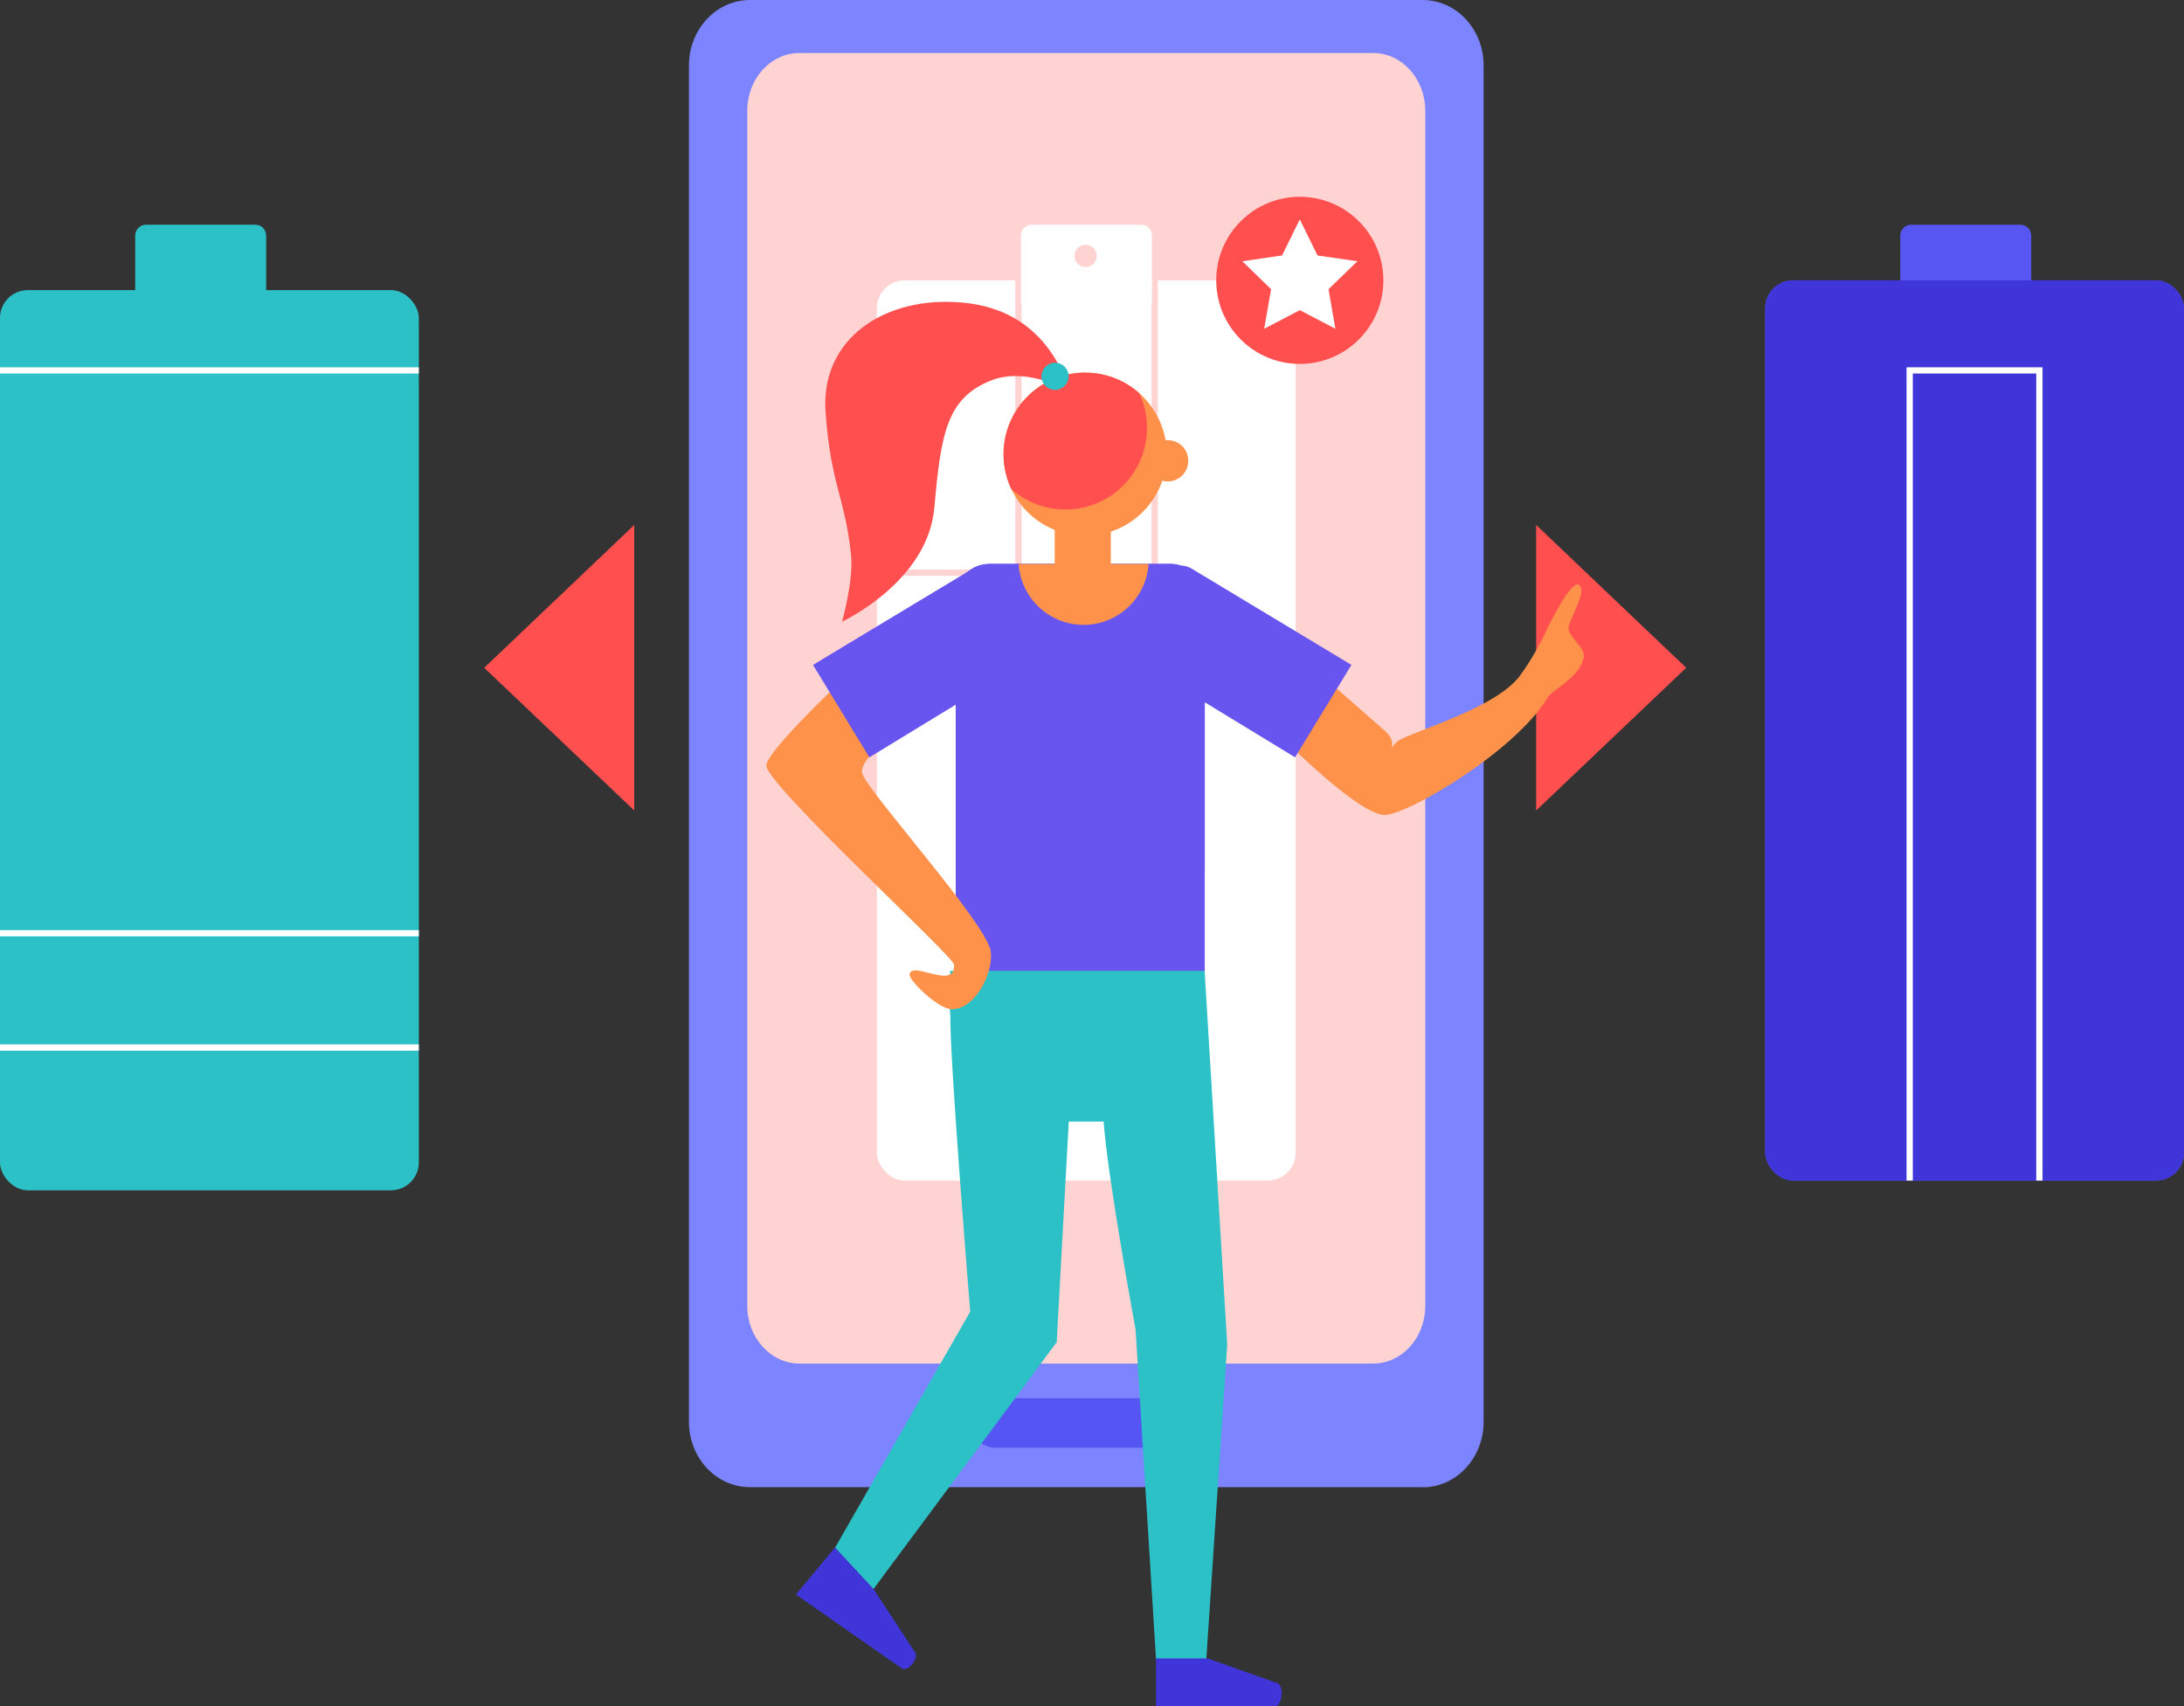 <?xml version="1.0" encoding="UTF-8"?>
<svg id="Layer_2" data-name="Layer 2" xmlns="http://www.w3.org/2000/svg" xmlns:xlink="http://www.w3.org/1999/xlink" viewBox="0 0 142.94 111.69">
  <rect x="0" y="0" width="142.94" height="111.69" fill="#333333" stroke="none"/>
  <defs>
    <style>
      .cls-1 {
        fill: #ffd3d2;
      }

      .cls-2 {
        fill: #fff;
      }

      .cls-3 {
        fill: #ff4f4f;
      }

      .cls-4 {
        clip-path: url(#clippath-2);
      }

      .cls-5 {
        clip-path: url(#clippath-1);
      }

      .cls-6 {
        fill: #fe924a;
      }

      .cls-7 {
        fill: #5756f2;
      }

      .cls-8 {
        fill: #6855ef;
      }

      .cls-9 {
        clip-path: url(#clippath);
      }

      .cls-10 {
        fill: #7c84ff;
      }

      .cls-11 {
        fill: none;
      }

      .cls-12 {
        clip-path: url(#clippath-3);
      }

      .cls-13 {
        fill: #2cc1c7;
      }

      .cls-14 {
        fill: #4035d8;
      }

      .cls-15 {
        fill: #5555f3;
      }
    </style>
    <clipPath id="clippath">
      <rect class="cls-11" y="18.35" width="27.41" height="58.92" rx="1.82" ry="1.82"/>
    </clipPath>
    <clipPath id="clippath-1">
      <rect class="cls-14" x="115.53" y="18.35" width="27.41" height="58.92" rx="1.82" ry="1.82"/>
    </clipPath>
    <clipPath id="clippath-2">
      <rect class="cls-8" x="62.55" y="36.91" width="16.3" height="22.34" rx="2.21" ry="2.21"/>
    </clipPath>
    <clipPath id="clippath-3">
      <circle class="cls-6" cx="71.02" cy="29.73" r="5.34"/>
    </clipPath>
  </defs>
  <g id="Layer_1-2" data-name="Layer 1">
    <g>
      <path class="cls-10" d="m93.11,97.34h-44.03c-2.21,0-3.99-1.92-3.99-4.28V4.28c0-2.36,1.79-4.28,3.99-4.28h44.03c2.21,0,3.99,1.92,3.99,4.28v88.79c0,2.36-1.79,4.28-3.99,4.28Z"/>
      <path class="cls-1" d="m89.87,89.25h-37.55c-1.88,0-3.41-1.69-3.41-3.77V7.24c0-2.08,1.52-3.77,3.41-3.77h37.55c1.88,0,3.41,1.69,3.41,3.77v78.24c0,2.08-1.52,3.77-3.41,3.77Z"/>
      <path class="cls-15" d="m78.65,93.14c0,.89-.72,1.62-1.62,1.62h-11.87c-.89,0-1.62-.72-1.62-1.62h0c0-.89.72-1.62,1.62-1.62h11.87c.89,0,1.62.72,1.62,1.62h0Z"/>
      <rect class="cls-2" x="57.39" y="18.35" width="27.41" height="58.92" rx="1.82" ry="1.82"/>
      <rect class="cls-13" y="18.99" width="27.41" height="58.92" rx="1.82" ry="1.82"/>
      <polygon class="cls-3" points="41.51 53.05 31.69 43.71 41.51 34.36 41.51 53.05"/>
      <polygon class="cls-3" points="100.54 53.05 110.36 43.71 100.54 34.36 100.54 53.05"/>
      <polygon class="cls-1" points="66.86 37.69 56.15 37.69 56.15 37.28 66.45 37.28 66.45 17.34 66.86 17.34 66.86 37.69"/>
      <rect class="cls-1" x="75.37" y="16.62" width=".41" height="65.62"/>
      <path class="cls-2" d="m74.69,20.4h-7.17c-.39,0-.7-.32-.7-.71v-4.27c0-.39.32-.71.7-.71h7.17c.39,0,.7.32.7.71v4.27c0,.39-.32.71-.7.71Z"/>
      <path class="cls-2" d="m73.64,16.78c0,.2-.12.37-.27.37h-4.53c-.15,0-.27-.17-.27-.37h0c0-.2.12-.37.27-.37h4.53c.15,0,.27.17.27.37h0Z"/>
      <path class="cls-1" d="m71.78,16.75c0,.4-.33.73-.73.73s-.73-.33-.73-.73.33-.73.73-.73.73.33.73.73Z"/>
      <path class="cls-13" d="m16.72,20.4h-7.17c-.39,0-.7-.32-.7-.71v-4.27c0-.39.32-.71.7-.71h7.17c.39,0,.7.32.7.71v4.27c0,.39-.32.71-.7.71Z"/>
      <path class="cls-13" d="m15.67,16.78c0,.2-.12.37-.27.37h-4.53c-.15,0-.27-.17-.27-.37h0c0-.2.12-.37.27-.37h4.53c.15,0,.27.17.27.37h0Z"/>
      <path class="cls-13" d="m13.81,16.75c0,.4-.33.73-.73.73s-.73-.33-.73-.73.33-.73.73-.73.73.33.73.73Z"/>
      <g class="cls-9">
        <rect class="cls-2" x="-2.4" y="24.04" width="36.98" height=".41"/>
        <rect class="cls-2" x="-2.4" y="60.88" width="36.98" height=".41"/>
        <rect class="cls-2" x="-2.4" y="68.36" width="36.98" height=".41"/>
      </g>
      <rect class="cls-7" x="115.53" y="18.35" width="27.41" height="58.92" rx="1.82" ry="1.82"/>
      <path class="cls-7" d="m132.24,20.4h-7.17c-.39,0-.7-.32-.7-.71v-4.27c0-.39.32-.71.7-.71h7.17c.39,0,.7.32.7.71v4.27c0,.39-.32.71-.7.71Z"/>
      <path class="cls-7" d="m131.19,16.78c0,.2-.12.37-.27.37h-4.53c-.15,0-.27-.17-.27-.37h0c0-.2.12-.37.27-.37h4.53c.15,0,.27.17.27.37h0Z"/>
      <path class="cls-7" d="m129.34,16.75c0,.4-.33.73-.73.73s-.73-.33-.73-.73.33-.73.73-.73.73.33.73.73Z"/>
      <path class="cls-3" d="m90.54,18.35c0,3.02-2.45,5.47-5.47,5.47s-5.47-2.45-5.47-5.47,2.45-5.47,5.47-5.47,5.47,2.45,5.47,5.47Z"/>
      <polygon class="cls-2" points="85.07 14.36 86.23 16.72 88.84 17.1 86.95 18.93 87.4 21.52 85.07 20.3 82.74 21.52 83.19 18.93 81.31 17.1 83.91 16.72 85.07 14.36"/>
      <rect class="cls-8" x="62.55" y="36.91" width="16.3" height="28.84" rx="2.21" ry="2.21"/>
      <g>
        <rect class="cls-14" x="115.53" y="18.35" width="27.41" height="58.92" rx="1.82" ry="1.82"/>
        <g class="cls-5">
          <polygon class="cls-2" points="133.68 83.1 133.27 83.1 133.27 24.45 125.19 24.45 125.19 81.08 124.78 81.08 124.78 24.04 133.68 24.04 133.68 83.1"/>
        </g>
      </g>
      <path class="cls-13" d="m62.18,63.54h16.66l1.48,24.47-1.37,20.61h-3.29l-1.34-21.61s-1.81-9.8-2.09-13.6h-2.28l-.79,14.44-12,16.17-2.51-2.71,8.85-15.46s-1.35-16.48-1.3-19.39c-.09-.51-.01-2.91-.01-2.91Z"/>
      <g>
        <rect class="cls-8" x="62.55" y="36.91" width="16.3" height="22.34" rx="2.21" ry="2.21"/>
        <g class="cls-4">
          <path class="cls-6" d="m75.18,36.64c0,2.35-1.91,4.26-4.26,4.26s-4.26-1.91-4.26-4.26,1.91-4.26,4.26-4.26,4.26,1.91,4.26,4.26Z"/>
        </g>
      </g>
      <path class="cls-6" d="m56.91,42.84s-6.64,6.06-6.75,7.25c-.11,1.19,12.25,12.5,12.28,13.05.11,1.73-2.81-.32-2.91.65-.04.39,1.92,2.31,2.81,2.27,1.63-.07,2.76-2.63,2.48-3.89-.43-1.94-8.2-10.56-8.4-11.58-.25-1.25,4.75-4.75,4.75-4.75l-4.25-3Z"/>
      <path class="cls-8" d="m68.02,42.79l-11.12,6.78-3.69-6.05,10.49-6.32c.61-.36,1.56-.16,1.94.43l2.38,5.16Z"/>
      <path class="cls-6" d="m85,43.06c.29,0,4.1,3.45,5.61,4.75,1.07.91-.02,1.64.77.78.53-.58,6.4-2.1,8.08-4.34.81-1.08,1.53-2.49,1.62-2.7.29-.65,1.8-3.74,2.3-3.24s-.79,2.37-.72,2.88c.07.5,1.08,1.26,1.01,1.76-.22,1.4-2.05,2.16-2.37,2.7-2.09,3.49-9.07,7.63-10.63,7.69-2.16.07-9.44-7.79-9.44-7.79l3.78-2.48Z"/>
      <path class="cls-8" d="m73.64,42.79l11.12,6.78,3.69-6.05-10.49-6.32c-.61-.36-1.55-.16-1.94.43l-2.38,5.16Z"/>
      <rect class="cls-6" x="69.03" y="33.56" width="3.67" height="4.96"/>
      <g>
        <circle class="cls-6" cx="71.02" cy="29.73" r="5.34"/>
        <g class="cls-12">
          <path class="cls-3" d="m75.07,28.01c0,2.95-2.39,5.34-5.34,5.34s-5.34-2.39-5.34-5.34,2.39-5.34,5.34-5.34,5.34,2.39,5.34,5.34Z"/>
        </g>
      </g>
      <path class="cls-6" d="m75.07,30.16c0-.75.6-1.35,1.35-1.35s1.35.6,1.35,1.35-.6,1.35-1.35,1.35-1.35-.6-1.35-1.35Z"/>
      <path class="cls-3" d="m70.16,25.69c-.54-.97-1.71-5.37-7.12-5.88-5.13-.49-9.34,2.37-9.01,7.12.32,4.75,1.29,5.67,1.67,9.39.17,1.72-.59,4.37-.59,4.37,0,0,5.61-2.59,6.04-7.45.43-4.86.81-7.23,3.78-8.36,2.4-.91,5.23.81,5.23.81Z"/>
      <path class="cls-13" d="m69.94,24.63c0,.49-.4.89-.89.89s-.89-.4-.89-.89.4-.89.89-.89.89.4.89.89Z"/>
      <path class="cls-14" d="m79.01,108.55h-3.35v3.14h7.79c.45,0,.6-1.23.21-1.5l-4.65-1.65Z"/>
      <path class="cls-14" d="m57.16,104l-2.51-2.71-2.56,3.08,6.87,4.79c.34.36,1.12-.44.97-.95l-2.76-4.21Z"/>
    </g>
  </g>
</svg>
